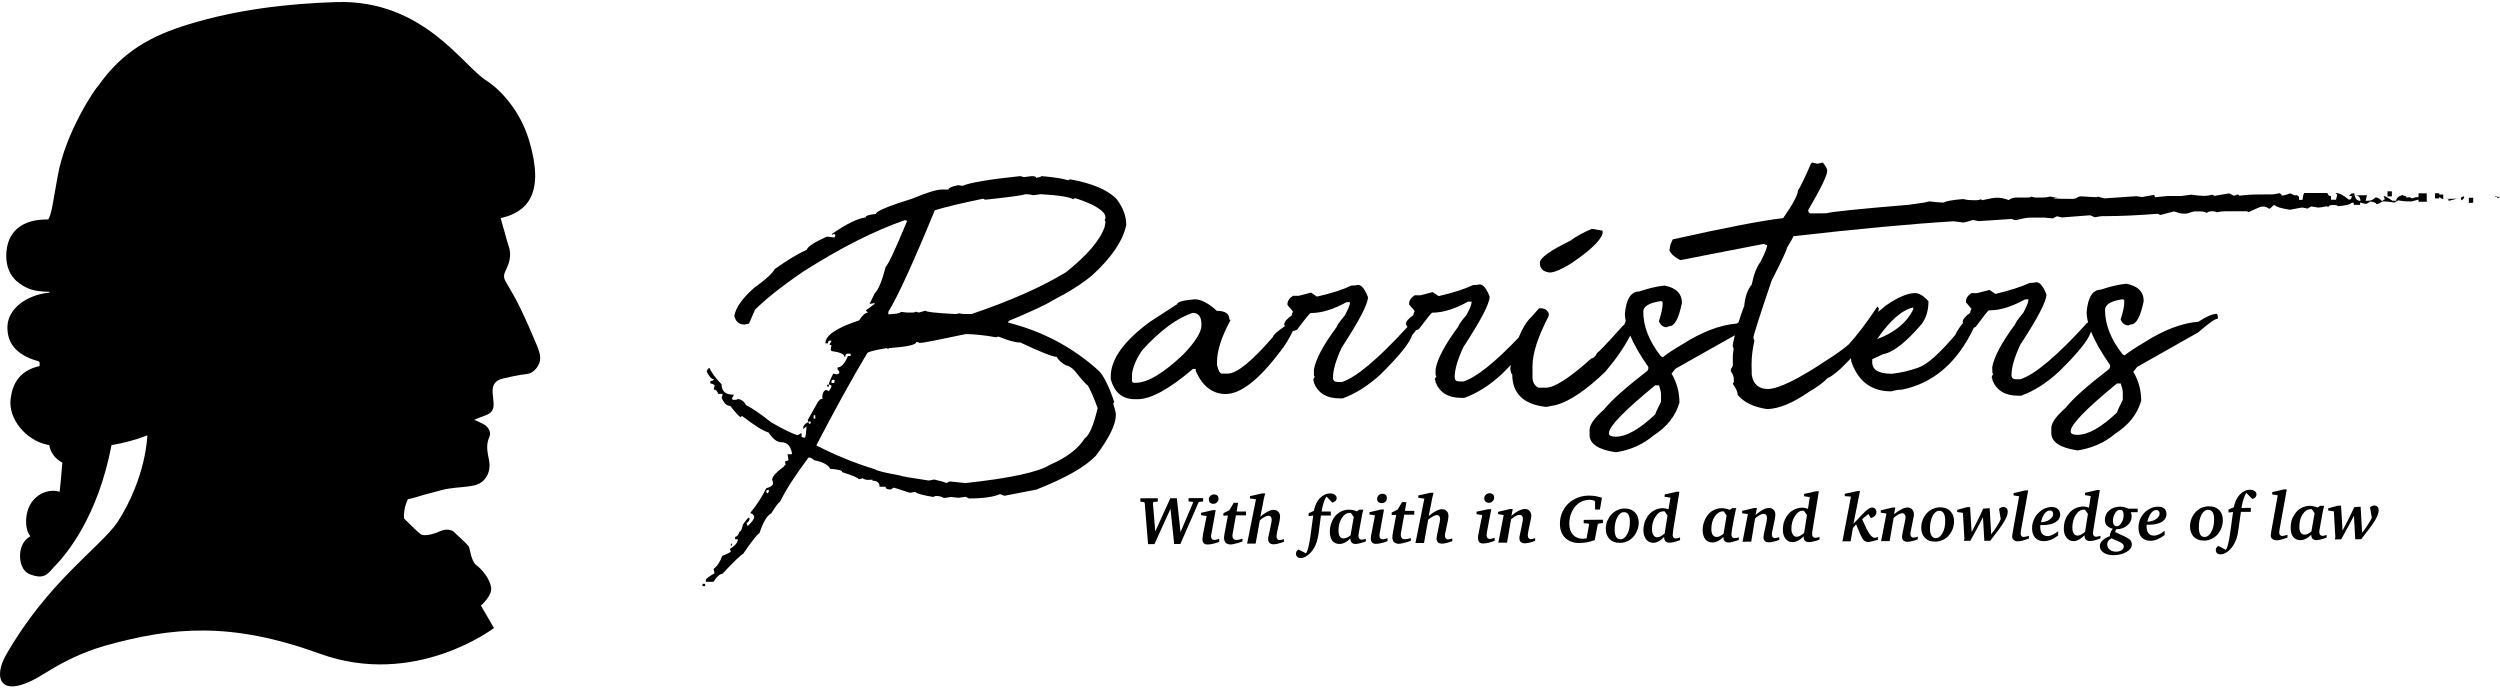 <svg width="320" height="88" viewBox="0 0 320 88" fill="none" xmlns="http://www.w3.org/2000/svg">
<path d="M68.775 44.33C68.09 42.702 67.383 41.052 66.612 39.467C66.055 38.288 65.369 37.153 64.705 35.996C64.427 35.525 64.491 35.097 64.705 34.668C65.198 33.683 65.498 32.697 65.134 31.583C64.941 31.005 64.769 30.405 64.62 29.805C64.427 29.184 64.255 28.541 64.084 27.92C67.533 27.149 69.761 24.75 67.726 17.98C66.376 13.46 63.291 10.954 62.285 10.332C59.307 8.533 54.23 -0.058 43.09 0.264C36.727 0.456 30.258 1.249 24.217 3.091C19.354 4.57 15.691 6.562 12.584 10.975C12.22 11.275 8.343 16.952 7.379 22.586C7.207 23.636 6.993 24.664 6.822 25.714C6.672 26.592 6.543 27.406 6.179 28.091C2.709 28.027 1.209 29.741 0.888 31.733C0.524 33.983 1.359 35.482 2.494 36.275C3.608 37.068 4.422 37.282 6.093 37.346C6.179 37.346 6.265 37.346 6.35 37.346C6.35 37.389 6.329 37.432 6.329 37.453C3.351 37.753 1.038 39.531 0.952 41.759C0.888 43.73 1.873 45.401 4.915 46.236C5.151 46.301 5.065 46.665 5.065 46.858C2.537 47.414 1.595 49.086 1.359 51.056C1.038 53.606 3.308 56.348 6.051 56.926C6.136 56.947 6.222 56.969 6.308 56.99C6.458 57.933 7.079 58.747 7.979 59.218C7.893 60.439 7.764 61.682 7.636 62.946C6.35 62.56 4.851 63.096 3.994 64.381C3.18 65.602 3.094 67.637 3.887 68.644C3.587 68.816 3.33 69.03 3.137 69.287C2.216 70.487 2.387 72.972 3.823 73.507C5.386 74.107 5.965 73.721 6.8 72.693C8.557 70.936 12.52 66.138 14.277 56.969C15.755 56.733 17.319 56.326 18.861 55.726C18.861 55.726 18.754 61.103 15.005 66.888C12.756 70.101 6.093 74.514 0.759 83.854C-0.933 86.832 -0.012 89.81 5.729 86.189C8.021 84.733 10.635 83.447 13.441 82.654C22.16 80.212 29.594 79.57 40.905 83.661C53.116 88.117 63.227 80.384 63.227 80.384L61.556 77.513C61.556 77.513 63.034 76.249 62.863 75.178C62.691 74.085 61.685 72.843 60.978 72.35C60.292 71.836 60.142 70.165 60.014 69.951C59.885 69.737 58.086 68.066 58.086 68.066C58.086 68.066 57.465 67.509 56.372 67.98C55.279 68.473 54.273 68.623 53.908 68.409C53.566 68.194 52.666 67.295 52.666 67.295L51.723 66.373C51.68 66.073 51.702 65.709 51.766 65.302C51.873 64.703 52.045 64.253 52.194 63.91C52.537 63.824 52.88 63.738 53.201 63.653C53.951 63.417 54.722 63.203 55.494 63.01C56.158 62.839 56.8 62.624 57.465 62.539C58.514 62.367 59.585 62.367 60.614 62.153C62.092 61.853 62.884 60.504 62.606 58.961C62.413 57.954 62.156 56.99 62.627 55.962C62.906 55.341 62.563 54.698 61.963 54.334C61.62 54.141 61.235 53.97 60.699 53.734C61.299 53.477 61.77 53.306 62.22 53.134C62.927 52.856 63.206 52.449 63.184 51.656C63.163 51.206 63.099 50.756 63.056 50.307C62.992 49.278 63.356 48.721 64.32 48.464C65.326 48.229 66.355 47.993 67.362 47.886C68.047 47.8 68.476 47.436 68.818 46.9C69.397 46.044 69.097 45.165 68.775 44.33Z" fill="#000000"/>
<path d="M138.848 56.112C137.991 57.462 136.513 58.576 134.435 59.476C132.957 60.418 129.337 61.211 123.574 61.832L121.56 61.618L121.132 61.832C120.896 61.703 120.382 61.553 119.589 61.382C119.525 61.382 119.289 61.425 118.904 61.511C116.547 61.168 115.326 60.954 115.241 60.868C113.334 60.525 112.241 60.268 112.027 60.075C109.456 59.304 106.95 58.276 104.486 57.012C106.929 52.321 109.092 48.4 110.977 45.251C110.977 45.08 111.792 44.844 113.42 44.566H113.505L113.72 44.694V44.566C116.097 44.394 117.297 44.137 117.276 43.773C117.447 43.773 117.597 43.816 117.726 43.901C118.111 43.901 120.061 43.516 123.595 42.766C124.645 42.766 125.952 42.895 127.494 43.173C127.623 43.109 127.73 43.087 127.816 43.087C129.079 43.602 130.001 43.859 130.6 43.837C133.214 45.08 134.778 45.679 135.249 45.679C135.506 46.129 135.913 46.493 136.492 46.794C136.792 46.794 137.134 47.029 137.584 47.479C138.398 48.529 138.955 49.15 139.255 49.364C139.598 49.943 140.005 50.907 140.498 52.235C139.984 54.441 139.427 55.727 138.848 56.112ZM104.144 53.584V53.156H104.358V53.584H104.144ZM106.436 49.021V48.807C106.436 48.679 106.5 48.614 106.65 48.593L106.864 48.7C106.8 48.85 106.779 48.957 106.779 49.021H106.436ZM119.654 26.913C121.153 26.463 123.21 25.971 125.845 25.435L126.102 25.564C129.122 25.242 130.858 25.007 131.307 24.857C131.564 24.857 131.886 24.9 132.293 24.985C132.357 24.985 132.657 24.942 133.193 24.857C135.549 24.985 136.942 25.221 137.391 25.521C137.391 25.435 137.434 25.392 137.499 25.392H137.734C140.241 26.228 141.483 27.042 141.505 27.835C141.505 27.92 141.462 28.027 141.397 28.177L141.505 28.392L141.397 29.034C140.84 30.705 139.191 32.655 136.449 34.84C133.364 36.725 129.337 38.503 124.367 40.195H123.36L122.717 40.11C122.567 40.174 122.417 40.195 122.246 40.195C119.739 40.067 118.475 39.917 118.475 39.767L117.618 40.002C117.533 40.002 117.404 39.96 117.276 39.895C117.147 39.96 116.997 40.002 116.847 40.002H116.055L115.283 39.917C115.283 40.088 114.769 40.174 113.72 40.238L113.698 39.917C114.876 38.032 116.869 33.704 119.654 26.913ZM98.295 63.139C98.167 63.139 98.103 63.075 98.081 62.925C98.081 62.796 98.145 62.732 98.295 62.71H98.403V62.925L98.295 63.139ZM142.618 51.442C141.869 49.236 141.162 47.865 140.498 47.329C137.241 44.416 133.428 42.402 129.037 41.288L129.122 41.074C132.014 39.874 133.942 38.974 134.885 38.374C136.856 37.368 138.484 36.318 139.769 35.268C142.276 32.976 143.732 30.834 144.161 28.799C144.161 27.663 143.754 26.571 142.94 25.5C141.804 24.3 139.812 23.464 136.963 22.95L136.706 23.079C136.085 22.865 134.949 22.672 133.278 22.543C133.278 22.629 133.064 22.693 132.614 22.757C132.614 22.608 132.443 22.543 132.057 22.543L131.072 22.672L130.6 22.543C126.68 22.95 124.217 23.357 123.188 23.786L122.653 23.7C121.839 23.871 121.41 24.043 121.41 24.257H120.639C119.889 24.257 118.625 24.643 116.869 25.392C113.698 26.378 112.113 27.042 112.113 27.385C111.235 27.47 110.785 27.62 110.785 27.835C109.756 27.963 108.321 28.67 106.479 29.955V30.062L106.714 29.955C106.843 29.955 106.929 30.02 106.929 30.191L106.8 30.405L106.029 30.298H105.815C104.229 31.005 103.373 31.562 103.265 31.969C102.194 32.44 100.845 33.255 99.174 34.433C98.852 35.011 97.974 35.825 96.517 36.853C95.039 38.16 94.182 39.36 93.99 40.431C94.161 41.181 94.611 41.545 95.318 41.545L95.875 41.416L96.646 39.638C97.974 38.31 100.031 36.661 102.858 34.733C107.636 31.691 111.984 29.506 115.883 28.156C115.883 28.22 115.969 28.263 116.119 28.263C114.598 31.948 113.677 33.897 113.377 34.133C112.906 35.954 112.434 37.089 111.942 37.582L111.299 38.91L111.856 38.803H111.942V38.91L110.828 39.724L111.085 40.024C110.742 40.024 110.378 40.367 109.971 41.009C107.079 41.952 105.643 42.937 105.643 43.944H105.986C105.986 43.709 106.05 43.602 106.2 43.602H106.415V43.687L106.2 44.03V44.158H106.415V44.244L106.329 44.801C106.393 44.801 106.415 44.844 106.415 44.93C107.528 45.08 108.085 45.337 108.107 45.701H108.193C108.193 45.422 108.278 45.273 108.428 45.273H108.878V45.572H108.535C108.128 46.558 107.678 47.029 107.207 47.029V47.243L107.421 47.586V47.8C107.357 47.8 107.25 47.843 107.121 47.929L106.65 47.822C106.286 48.55 106.093 49 106.093 49.15C106.093 49.214 106.222 49.279 106.436 49.364C106.436 49.535 106.329 49.75 106.093 50.05C106.05 50.05 105.943 50.007 105.793 49.921C105.493 49.921 105.301 50.221 105.236 50.821L105.322 51.035C105.022 51.035 104.765 51.249 104.551 51.699L103.373 53.799C103.415 53.799 103.458 53.863 103.458 54.013C103.544 54.013 103.587 53.991 103.587 53.927L103.801 54.013L103.694 54.27C103.587 54.27 103.501 54.184 103.458 54.013C103.03 54.248 102.816 54.484 102.816 54.698V54.913L103.244 54.57C103.18 55.47 103.115 55.941 103.03 56.026C102.858 56.026 102.73 55.984 102.601 55.919V55.47H102.473C102.28 55.62 102.173 55.684 102.13 55.684L102.044 55.705C101.23 55.427 100.116 54.87 98.681 54.034C97.331 52.963 96.26 52.235 95.489 51.849C95.211 51.335 94.846 51.078 94.375 51.078C94.375 51.142 94.332 51.164 94.246 51.164L93.904 51.185C93.775 51.185 93.711 51.099 93.69 50.949L93.904 50.628V50.521C92.876 50.521 92.361 50.093 92.361 49.193C91.654 48.486 91.14 47.779 90.797 47.093C90.69 47.093 90.583 47.243 90.455 47.543C90.755 48.186 91.055 48.529 91.355 48.529C91.355 48.679 91.226 48.764 90.926 48.764V49.086C91.055 49.086 91.247 49.15 91.483 49.3L91.355 49.857C91.612 49.857 91.804 50.028 91.933 50.414H92.49C92.49 50.564 92.447 50.735 92.361 50.864C92.64 51.592 93.004 51.956 93.475 51.956C94.225 52.92 94.675 53.392 94.825 53.392C94.825 53.327 94.846 53.285 94.932 53.285H95.039C96.582 54.463 97.696 55.17 98.381 55.362C98.917 56.198 99.474 56.605 100.031 56.605C100.716 56.605 101.166 57.033 101.359 57.933V58.147H100.802L100.93 58.919C100.695 59.004 100.545 59.047 100.502 59.047V59.261L100.588 59.476C100.48 59.476 100.395 59.561 100.373 59.69C99.388 60.418 98.874 60.975 98.831 61.382L98.96 61.811C98.96 62.111 98.66 62.346 98.081 62.496C97.503 63.653 96.839 64.681 96.067 65.602V65.71C96.303 65.71 96.453 65.859 96.539 66.159C96.539 66.416 96.282 66.781 95.767 67.273H95.639C95.639 67.188 95.618 67.081 95.553 66.931C95.725 66.909 95.875 66.716 95.982 66.374C95.896 66.374 95.853 66.331 95.853 66.245C95.767 66.245 95.51 66.545 95.082 67.145C94.975 67.745 94.825 68.045 94.654 68.045C94.525 68.473 94.354 68.687 94.097 68.709V69.03H94.439C94.439 69.437 94.118 69.823 93.454 70.251V70.38L93.561 70.594C93.411 70.744 93.047 70.915 92.447 71.151C92.169 71.922 91.804 72.479 91.333 72.822L91.462 73.379C90.712 73.807 90.348 74.086 90.348 74.257V74.471H91.333C91.74 73.807 92.126 73.464 92.447 73.464C94.054 71.772 94.932 70.915 95.103 70.915C96.325 69.137 97.031 68.259 97.203 68.259C97.696 66.802 98.188 65.967 98.724 65.71C99.324 64.746 99.688 64.253 99.838 64.253C100.502 62.839 101.702 60.954 103.48 58.576H103.715C104.015 58.704 104.165 58.833 104.165 58.897C105.343 59.133 106.029 59.497 106.265 60.011C107.293 60.075 107.807 60.204 107.807 60.44C109.114 60.847 109.821 61.147 109.928 61.339C110.099 61.318 110.228 61.297 110.356 61.211C110.613 61.339 110.828 61.425 111.042 61.425L111.684 61.404V61.532C112.284 61.532 112.584 61.789 112.584 62.303H113.355C113.355 62.539 113.548 62.646 113.934 62.646H114.041L114.362 62.432H114.469C114.705 62.518 115.369 62.732 116.462 63.075C116.847 63.01 117.083 62.967 117.147 62.967C117.361 63.182 118.133 63.396 119.461 63.61C119.611 63.524 119.718 63.482 119.804 63.482C120.211 63.482 120.532 63.567 120.81 63.739C120.982 63.739 121.282 63.696 121.689 63.61L122.696 63.717C123.21 63.632 123.51 63.589 123.595 63.589L124.024 63.803C125.845 63.803 127.173 63.61 128.008 63.246L128.565 63.46L132.657 62.667C136.406 61.189 138.955 59.733 140.283 58.319C141.997 56.048 142.833 54.313 142.833 53.092C142.833 52.856 142.726 52.385 142.49 51.656L142.618 51.442Z" fill="#000000"/>
<path d="M93.675 69.587H93.547V69.823H93.675V69.587Z" fill="#000000"/>
<path d="M89.92 74.727V75.027H90.263V74.727H89.92Z" fill="#000000"/>
<path d="M106.097 49.234H105.883V49.491H106.097V49.234Z" fill="#000000"/>
<path d="M198.34 34.882C198.94 34.882 199.84 34.496 201.061 33.747C203.482 32.118 204.853 30.833 205.131 29.891V29.526C205.088 29.526 204.638 29.441 203.76 29.291C202.603 29.784 201.703 30.276 201.039 30.79C198.404 32.076 197.098 33.018 197.098 33.639C197.098 34.368 197.505 34.775 198.34 34.882Z" fill="#000000"/>
<path d="M319.656 25.198V25.262L319.721 25.391C319.913 25.262 319.999 25.198 319.999 25.198C319.999 25.198 319.892 25.198 319.656 25.198Z" fill="#000000"/>
<path d="M306.16 25.134V24.491H305.604V25.134H306.16Z" fill="#000000"/>
<path d="M319.359 25.136V25.2C319.488 25.2 319.574 25.2 319.659 25.2V25.136H319.359Z" fill="#000000"/>
<path d="M301.511 25.007C301.467 24.986 301.424 24.986 301.381 24.986C301.381 24.986 301.381 24.986 301.381 25.007H301.511Z" fill="#000000"/>
<path d="M312.223 24.898V24.727L311.666 24.748L311.687 25.391H312.223V25.155C312.309 25.327 312.48 25.434 312.737 25.477V24.898H312.223Z" fill="#000000"/>
<path d="M244.959 39.338C244.895 39.338 244.873 39.38 244.895 39.466V39.595C244.059 41.308 242.517 42.572 240.268 43.408C241.917 41.008 243.459 39.659 244.959 39.338ZM271.459 49.085C271.63 49.62 271.716 49.984 271.716 50.199V51.184C271.223 52.148 270.987 52.684 270.987 52.791C268.974 54.697 267.281 55.661 265.91 55.661C265.375 55.661 265.096 55.533 265.053 55.297V55.169C265.053 54.355 267.024 52.32 270.966 49.085H271.459ZM211.883 53.026C209.869 54.933 208.177 55.897 206.806 55.897C206.27 55.897 205.992 55.769 205.949 55.533V55.404C205.949 54.59 207.92 52.555 211.861 49.32H212.354C212.525 49.856 212.611 50.22 212.611 50.434V51.42C212.118 52.384 211.883 52.919 211.883 53.026ZM151.45 45.379C148.922 47.778 146.908 48.978 145.387 48.999H145.152C145.002 48.999 144.916 48.913 144.895 48.742V47.885C145.023 46.9 145.473 45.871 146.244 44.779C148.515 42.294 150.657 40.709 152.671 40.044C153.399 40.044 153.785 40.537 153.785 41.523V41.651C153.785 42.508 153.014 43.751 151.45 45.379ZM310.619 25.67V24.749H309.569V25.242H309.226C308.948 25.349 308.777 25.392 308.712 25.392C308.412 25.22 308.284 25.177 308.284 25.284C307.92 25.284 307.834 25.22 308.027 25.092C307.791 25.092 307.62 25.049 307.491 24.963C306.977 25.134 306.72 25.37 306.72 25.692H306.227C305.52 25.22 305.178 25.027 305.178 25.134C305.135 25.134 305.113 25.113 305.113 25.049V25.134L305.263 25.499L304.899 25.734C304.578 25.413 304.299 25.263 304.064 25.263C303.785 25.563 303.485 25.692 303.164 25.692L302.8 25.713L302.971 24.985L301.514 25.006C301.921 25.049 302.136 25.284 302.136 25.713C301.75 25.713 301.493 25.456 301.386 25.006H300.936C301.107 24.985 301.257 24.985 301.386 24.985C301.364 24.899 301.343 24.813 301.343 24.727L300.957 24.792L300.657 25.092H301.022C301.022 25.392 300.915 25.563 300.657 25.563C299.972 24.985 299.415 24.685 298.944 24.706L299.158 24.92C299.136 25.049 299.094 25.263 299.008 25.563H298.408L298.365 25.52V25.07H298.108L297.894 24.706H294.98C294.873 24.706 294.788 25.006 294.723 25.584H294.274V25.177H294.252C294.081 24.985 293.909 24.92 293.759 25.027L293.138 24.749C292.645 24.942 292.281 25.027 292.046 25.027C292.046 24.899 291.96 24.813 291.767 24.727L291.017 24.877L288.554 24.899C288.147 24.899 287.483 24.942 286.604 25.049C286.604 24.942 286.519 24.899 286.347 24.899C286.197 25.006 286.047 25.049 285.919 25.049L285.34 24.749L283.434 25.07L283.198 24.92C282.791 25.027 282.427 25.07 282.127 25.07C281.741 25.07 281.206 25.027 280.499 24.92L279.171 25.092V25.113C279.149 25.092 279.085 25.092 279.021 25.092H277.414L275.85 25.242L275.743 24.942L274.179 25.22L273.451 25.113L269.359 25.392L268.459 25.156V25.242C268.267 25.242 267.581 25.22 266.381 25.134C266.167 25.134 265.932 25.22 265.675 25.413C265.482 25.413 265.396 25.434 265.417 25.456C262.932 25.456 262.247 25.392 263.404 25.263C263.061 25.263 262.74 25.242 262.418 25.156C262.118 25.242 261.776 25.284 261.433 25.284H260.555C260.362 25.284 260.19 25.242 260.062 25.156C259.933 25.242 259.783 25.284 259.569 25.284H258.091C257.748 25.284 257.427 25.392 257.106 25.606C256.549 25.392 256.056 25.306 255.606 25.306C255.285 25.306 254.642 25.413 253.721 25.627L253.507 25.499C253.378 25.584 253.228 25.627 253.014 25.627H252.521C252.114 25.627 251.707 25.584 251.279 25.477C249.822 25.606 248.986 25.756 248.836 25.927C248.301 25.927 247.658 25.863 246.951 25.777L246.33 25.927L244.381 26.206C237.74 26.763 234.205 27.127 233.798 27.298L231.784 27.32C231.591 27.32 231.484 27.191 231.441 26.913C233.07 24.106 233.905 22.414 233.884 21.857C233.884 21.621 233.712 21.278 233.327 20.807L232.62 20.957L231.998 20.807L231.806 20.936C230.992 22.821 230.435 23.956 230.135 24.385C230.135 24.92 229.513 26.099 228.249 27.919C225.615 28.219 220.902 29.119 214.111 30.64L213.811 31.326L213.682 32.054C213.896 32.525 214.368 32.932 215.075 33.296L225.764 31.218C225.914 31.304 226.064 31.368 226.193 31.368C226.193 31.69 225.914 32.418 225.336 33.532C224.843 34.175 224.479 35.139 224.222 36.424C223.687 37.067 223.365 37.988 223.258 39.166C222.958 39.916 222.744 40.602 222.53 41.266C222.444 41.33 222.38 41.351 222.294 41.416C220.152 41.587 217.817 42.487 215.31 44.093C214.111 44.8 213.297 45.336 212.847 45.721L212.59 45.593C211.09 43.686 210.34 41.78 210.34 39.916C210.34 39.209 211.09 38.759 212.568 38.545C212.74 38.545 212.804 38.609 212.825 38.781C212.825 39.359 212.654 40.152 212.333 41.137C212.568 41.63 212.89 41.887 213.318 41.887C213.489 41.801 213.618 41.758 213.682 41.758C214.346 41.758 214.882 40.751 215.289 38.781C215.289 37.581 214.539 36.831 213.061 36.553C212.033 36.66 210.962 36.917 209.826 37.302C208.755 37.324 208.155 38.266 207.984 40.173C207.984 40.452 208.027 40.773 208.091 41.094C207.984 41.458 207.877 41.651 207.77 41.651C205.692 43.965 204.578 45.143 204.449 45.143C204.213 45.636 203.956 45.871 203.699 45.871C200.936 48.356 198.986 49.62 197.894 49.62H196.908C196.416 49.363 196.159 48.892 196.159 48.271V46.9C196.159 45.25 196.844 43.108 198.237 40.452V40.087C198.022 39.659 197.701 39.466 197.251 39.466H196.994L196.009 40.58C195.387 41.158 194.852 42.058 194.381 43.215C191.317 46.428 188.961 48.292 187.333 48.828H186.818C186.411 48.828 186.197 48.656 186.197 48.292C186.197 47.328 186.561 46.021 187.333 44.393C189.561 40.987 190.674 38.845 190.674 37.967C190.267 36.917 189.839 36.403 189.389 36.403C189.132 36.467 188.854 36.488 188.554 36.488C187.461 37.002 186.004 37.474 184.141 37.902L183.391 37.388L181.827 37.795H181.077C180.606 38.117 180.37 38.459 180.37 38.845V38.973L181.077 39.809C180.97 40.044 180.906 40.216 180.906 40.344C180.306 40.73 179.985 41.116 179.942 41.48C180.006 41.63 180.092 41.737 180.156 41.844C176.407 45.936 173.622 48.292 171.78 48.892H171.244C170.837 48.892 170.623 48.721 170.623 48.356C170.623 47.392 170.987 46.086 171.758 44.458C173.986 41.051 175.1 38.909 175.1 38.031C174.693 36.981 174.265 36.467 173.836 36.467C173.558 36.531 173.279 36.553 172.98 36.553C171.908 37.067 170.43 37.538 168.567 37.967L167.817 37.452L166.253 37.859H165.503C165.032 38.159 164.796 38.523 164.796 38.909V39.038L165.503 39.873C165.396 40.087 165.332 40.28 165.332 40.387C164.732 40.794 164.411 41.18 164.368 41.544C164.411 41.63 164.453 41.673 164.475 41.737C163.468 42.422 162.954 42.894 162.954 43.108C160.233 46.257 158.305 47.821 157.148 47.821H156.42C156.163 47.842 155.949 47.457 155.777 46.728V46.343C155.777 44.886 156.356 43.108 157.491 41.008C157.491 40.923 157.448 40.901 157.363 40.901C157.363 40.152 156.827 39.787 155.756 39.787C154.685 38.802 153.721 38.309 152.907 38.309C151.407 38.438 150.679 38.652 150.679 38.931L147.208 41.18C143.845 43.644 142.153 46 142.174 48.249V48.506C142.624 50.242 143.674 51.099 145.28 51.099H145.644C147.337 51.077 149.693 49.792 152.692 47.221H153.057V47.478C153.914 49.449 155.199 50.434 156.913 50.434C158.819 50.413 161.133 48.614 163.854 45.014C164.518 44.179 165.032 43.301 165.482 42.38C165.653 42.358 165.846 42.294 166.039 42.187C167.088 40.773 167.667 40.087 167.731 40.087L167.838 40.066C169.166 40.066 170.687 39.595 172.358 38.673H172.787V38.781C172.787 39.038 172.573 39.552 172.144 40.366C171.459 41.18 171.116 41.673 171.116 41.823C169.381 44.158 168.395 46 168.181 47.328V48.056L168.309 48.271C168.224 48.271 168.138 48.421 168.095 48.678C168.138 48.678 168.181 48.785 168.181 48.999C168.716 50.327 169.809 50.991 171.459 50.991H171.866C173.515 50.392 175.143 49.363 176.728 47.907C179.106 45.55 180.456 43.879 180.756 42.894C180.949 42.679 181.099 42.465 181.249 42.272C181.356 42.251 181.484 42.208 181.613 42.123C182.662 40.73 183.241 40.023 183.305 40.023H183.412C184.74 40.002 186.261 39.53 187.911 38.609H188.361V38.716C188.361 38.973 188.147 39.509 187.718 40.302C187.033 41.116 186.69 41.608 186.69 41.758C184.955 44.115 183.969 45.936 183.755 47.264V47.992L183.862 48.206C183.798 48.228 183.712 48.356 183.648 48.614C183.712 48.614 183.755 48.721 183.755 48.935C184.291 50.263 185.383 50.927 187.033 50.927H187.44C189.089 50.327 190.717 49.299 192.281 47.842C192.688 47.435 193.052 47.071 193.395 46.707C193.374 46.857 193.331 47.007 193.309 47.157C193.374 47.65 193.459 47.907 193.567 47.907C193.567 50.37 195.023 51.784 197.915 52.084L199.158 51.848C200.893 51.377 202.992 49.963 205.456 47.607C206.827 46 207.898 44.458 208.669 42.958C209.162 44.136 209.933 45.464 210.983 46.964V47.221L210.876 47.457C208.07 49.62 206.227 51.27 205.306 52.427C204.085 53.498 203.464 54.355 203.464 55.04V55.661C203.464 56.818 204.599 57.568 206.827 57.889C208.669 57.611 210.276 56.904 211.647 55.747C213.382 54.633 214.496 53.219 214.968 51.527C214.968 50.177 214.625 48.935 213.961 47.821L214.453 47.2C217.86 45.272 220.387 43.858 222.058 42.915C221.951 43.365 221.844 43.815 221.78 44.222C221.78 44.308 221.823 44.436 221.908 44.629C221.823 45.164 221.78 45.614 221.801 45.957V46.835L221.544 47.264V47.521C221.801 47.864 221.93 48.206 221.93 48.571V48.871L221.801 49.128C222.208 49.706 222.423 50.177 222.423 50.541C223.215 51.505 224.458 52.105 226.172 52.362C227.671 52.341 229.449 51.613 231.549 50.156C232.62 49.535 233.391 48.956 233.905 48.421C234.591 48.121 235.619 47.264 236.926 45.85L236.968 46.278C237.847 48.828 239.561 50.113 242.11 50.092C242.581 49.942 243.031 49.877 243.438 49.877C247.465 49.063 250.529 46.428 252.65 41.951C252.714 41.93 252.8 41.887 252.885 41.844C253.935 40.43 254.492 39.723 254.578 39.723H254.685C256.013 39.723 257.513 39.252 259.184 38.331L259.633 38.309V38.438C259.633 38.695 259.419 39.209 258.991 40.023C258.305 40.837 257.962 41.33 257.962 41.48C256.227 43.815 255.242 45.657 255.006 46.985L255.028 47.714L255.135 47.928C255.049 47.928 254.985 48.078 254.92 48.335C254.985 48.335 255.028 48.442 255.028 48.656C255.563 49.984 256.656 50.649 258.305 50.649H258.712C260.362 50.049 261.968 49.02 263.554 47.564C265.953 45.207 267.303 43.536 267.603 42.551C267.624 42.529 267.645 42.508 267.667 42.465C268.16 43.708 268.974 45.122 270.088 46.728V46.985L269.98 47.221C267.174 49.385 265.31 51.034 264.411 52.191C263.19 53.262 262.568 54.119 262.568 54.805V55.426C262.568 56.583 263.704 57.332 265.932 57.654C267.774 57.375 269.381 56.668 270.752 55.511C272.487 54.398 273.601 52.984 274.072 51.291C274.072 49.942 273.729 48.699 273.065 47.585L273.558 46.964C277.114 44.95 279.728 43.472 281.399 42.529C282.705 41.373 283.519 40.794 283.884 40.794V40.43L283.755 40.173C283.198 40.173 282.405 40.516 281.399 41.18C279.256 41.351 276.921 42.251 274.415 43.858C273.215 44.565 272.401 45.122 271.951 45.486L271.694 45.357C270.195 43.451 269.445 41.544 269.445 39.68C269.445 38.973 270.195 38.523 271.673 38.309C271.823 38.309 271.908 38.374 271.908 38.545C271.93 39.123 271.759 39.916 271.437 40.901C271.651 41.394 271.994 41.651 272.423 41.651C272.594 41.566 272.723 41.523 272.787 41.523C273.451 41.523 273.986 40.516 274.393 38.545C274.393 37.345 273.644 36.596 272.166 36.317C271.137 36.424 270.066 36.681 268.931 37.067C267.86 37.088 267.26 38.031 267.088 39.937C267.088 40.344 267.153 40.794 267.281 41.287C267.238 41.287 267.196 41.308 267.153 41.33C263.339 45.529 260.49 47.928 258.605 48.549H258.091C257.663 48.549 257.47 48.378 257.47 48.014C257.47 47.05 257.834 45.743 258.605 44.115C260.833 40.709 261.947 38.566 261.947 37.688C261.519 36.638 261.112 36.124 260.662 36.124C260.405 36.188 260.126 36.21 259.826 36.21C258.734 36.703 257.277 37.174 255.413 37.624L254.663 37.11L253.078 37.517H252.35C251.878 37.817 251.643 38.181 251.643 38.566V38.695L252.35 39.53C252.221 39.745 252.178 39.937 252.178 40.044C251.579 40.452 251.257 40.837 251.214 41.201C251.236 41.244 251.257 41.287 251.279 41.33C250.85 41.823 250.507 42.358 250.272 42.872C248.258 45.25 246.673 46.664 245.559 47.05C244.423 47.457 243.309 47.714 242.174 47.842C240.503 47.842 239.668 47.371 239.646 46.407V45.978L241.039 45.336C242.345 45.1 243.995 43.793 246.009 41.437C246.566 40.644 246.844 39.702 246.844 38.566C246.223 37.859 245.645 37.517 245.13 37.517C244.166 37.517 242.902 38.052 241.339 39.145C241.017 39.402 240.717 39.659 240.417 39.916C240.439 39.766 240.482 39.638 240.503 39.509L240.31 39.23C238.918 41.33 237.675 42.958 236.604 44.115C235.79 44.8 234.848 45.464 233.776 46.129C230.135 48.571 227.628 49.77 226.3 49.792C225.122 49.792 224.415 49.192 224.222 47.971L224.201 46.664C224.201 45.636 224.329 44.629 224.565 43.622C224.479 43.451 224.436 43.301 224.436 43.194C224.436 42.958 225.208 40.516 226.771 35.91C228.078 33.339 228.742 31.947 228.721 31.733C229.321 30.747 229.599 30.254 229.535 30.233C237.868 29.29 244.702 28.648 250.058 28.326L251.279 28.476C251.493 28.476 251.9 28.369 252.521 28.155L253.271 28.305L257.513 28.026C257.663 28.112 257.855 28.177 258.091 28.177C258.862 27.962 259.483 27.855 259.955 27.855H261.69L262.825 27.962C262.825 27.898 262.997 27.812 263.297 27.684L263.918 27.834L267.538 27.555L268.138 27.812C268.567 27.727 268.931 27.662 269.252 27.662H269.745C271.523 27.662 273.665 27.555 276.214 27.362C276.364 27.47 276.493 27.512 276.557 27.512L278.271 27.062C278.828 27.255 279.214 27.341 279.385 27.341H279.899C280.477 27.148 280.799 27.062 280.884 27.062H281.613C281.998 27.062 282.298 27.127 282.513 27.277C282.513 27.127 282.748 27.041 283.241 27.041C283.434 27.041 283.605 27.084 283.755 27.17C284.162 27.084 284.526 27.041 284.848 27.041H287.59L287.825 27.148C288.811 26.677 289.389 26.441 289.539 26.441H289.668C289.925 26.441 290.182 26.527 290.439 26.72C290.546 26.72 290.739 26.57 290.996 26.27H291.21C291.339 26.484 291.981 26.677 293.138 26.848C293.995 26.677 294.531 26.57 294.745 26.57L295.366 26.698L295.837 26.42L296.737 26.57C296.973 26.57 297.337 26.506 297.83 26.398C297.894 26.441 297.958 26.463 298.022 26.506L298.108 26.334C298.215 26.313 298.322 26.291 298.472 26.248C298.622 26.248 298.708 26.248 298.687 26.248C299.051 26.248 299.244 26.291 299.244 26.398C300.272 26.313 300.872 26.163 301.022 25.948H301.279V26.227H302.093C302.093 26.12 302.093 26.034 302.093 25.927L302.8 26.099C302.928 26.099 303.121 25.991 303.378 25.799C303.614 25.799 303.849 25.863 304.128 26.013C304.128 26.206 304.428 26.141 304.985 25.777H305.156C305.499 25.777 305.949 25.841 306.484 25.927L306.977 25.649C307.448 25.734 307.834 25.777 308.112 25.777H308.734C308.777 25.777 309.076 25.692 309.569 25.541V25.82H310.619V25.756C310.662 25.756 310.683 25.756 310.726 25.756L310.619 25.67Z" fill="#000000"/>
<path d="M313.36 25.477C313.403 25.477 313.403 25.563 313.425 25.713L314.496 25.434L313.039 25.456L313.36 25.477Z" fill="#000000"/>
<path d="M315.398 25.136C314.991 25.2 314.884 25.35 315.098 25.628H315.141C315.355 25.414 315.441 25.307 315.398 25.307V25.136Z" fill="#000000"/>
<path d="M316.012 25.306V25.971L316.569 25.949V25.306H316.012Z" fill="#000000"/>
<path d="M145.967 63.781H148.195V64.209L147.659 64.252L147.573 64.402L147.873 68.022L149.801 63.781H150.637L151.108 68.108L152.715 64.338L152.651 64.231L152.136 64.188V63.759H154V64.188L153.443 64.252L151.087 69.629H150.294L149.823 65.13L147.766 69.65H146.952L146.524 64.38L146.438 64.273L145.967 64.209V63.781Z" fill="#000000"/>
<path d="M155.394 63.287C155.565 63.287 155.715 63.33 155.822 63.437C155.929 63.523 155.972 63.673 155.972 63.844C155.972 64.016 155.908 64.187 155.779 64.294C155.651 64.423 155.501 64.487 155.308 64.487C155.137 64.487 155.008 64.444 154.879 64.337C154.772 64.251 154.73 64.101 154.73 63.952C154.73 63.759 154.794 63.609 154.922 63.48C155.029 63.352 155.201 63.287 155.394 63.287ZM155.222 65.301H155.608L155.072 68.257C155.051 68.343 155.029 68.429 155.029 68.493C155.029 68.536 155.008 68.6 155.008 68.621C155.029 68.793 155.051 68.921 155.137 68.986C155.201 69.071 155.308 69.114 155.458 69.114C155.522 69.114 155.586 69.114 155.694 69.071C155.801 69.05 155.908 69.029 156.058 68.964V69.35C155.758 69.478 155.479 69.564 155.244 69.607C155.008 69.671 154.772 69.693 154.558 69.693C154.344 69.693 154.194 69.65 154.087 69.521C153.958 69.414 153.915 69.243 153.915 69.007C153.915 68.943 153.915 68.879 153.937 68.793C153.937 68.707 153.958 68.579 153.98 68.407L154.451 66.051L153.744 65.944L153.723 65.644L155.222 65.301Z" fill="#000000"/>
<path d="M157.922 64.359H158.479L158.286 65.473H159.486V65.966H158.2L157.815 68.108C157.793 68.215 157.772 68.279 157.772 68.365C157.772 68.429 157.751 68.494 157.751 68.558C157.751 68.751 157.793 68.879 157.901 68.986C157.986 69.072 158.115 69.115 158.286 69.115C158.372 69.115 158.479 69.094 158.607 69.072C158.736 69.051 158.886 69.008 159.036 68.944V69.308C158.672 69.436 158.372 69.543 158.115 69.586C157.879 69.65 157.686 69.693 157.536 69.693C157.258 69.693 157.044 69.608 156.894 69.479C156.765 69.329 156.679 69.136 156.679 68.858C156.679 68.772 156.679 68.665 156.701 68.579C156.701 68.494 156.722 68.387 156.744 68.279L157.172 65.987L156.594 66.009V65.687L157.344 65.323L157.922 64.359Z" fill="#000000"/>
<path d="M161.536 63.158H161.943C161.878 63.373 161.835 63.608 161.771 63.844C161.728 64.101 161.664 64.358 161.621 64.658L161.321 66.136C161.664 65.836 161.985 65.622 162.264 65.493C162.542 65.344 162.799 65.258 163.014 65.258C163.249 65.258 163.464 65.344 163.613 65.493C163.763 65.644 163.849 65.836 163.849 66.093C163.849 66.179 163.828 66.286 163.828 66.393C163.806 66.522 163.785 66.65 163.763 66.8L163.485 68.021C163.464 68.171 163.442 68.321 163.421 68.407C163.421 68.514 163.399 68.6 163.399 68.664C163.399 68.814 163.442 68.921 163.506 69.007C163.571 69.093 163.656 69.135 163.763 69.135C163.849 69.135 163.935 69.114 164.042 69.093C164.128 69.071 164.235 69.05 164.342 69.007V69.35C164.063 69.457 163.828 69.521 163.592 69.585C163.378 69.628 163.185 69.671 163.035 69.671C162.799 69.671 162.628 69.607 162.5 69.499C162.392 69.392 162.328 69.242 162.328 69.028C162.328 68.964 162.328 68.9 162.328 68.814C162.35 68.75 162.371 68.643 162.392 68.557L162.692 67.1C162.714 66.972 162.735 66.865 162.757 66.757C162.757 66.672 162.778 66.586 162.778 66.522C162.778 66.35 162.735 66.243 162.671 66.136C162.585 66.05 162.478 66.008 162.35 66.008C162.221 66.008 162.05 66.072 161.857 66.179C161.664 66.265 161.471 66.415 161.257 66.608L160.721 69.585H159.629L160.764 63.908L159.993 63.801V63.501L161.536 63.158Z" fill="#000000"/>
<path d="M170.535 64.337L169.807 63.566C169.678 63.715 169.55 63.951 169.443 64.272C169.336 64.594 169.25 65.001 169.164 65.472H170.343V65.986H169.079L168.779 68.278C168.714 68.707 168.629 69.071 168.543 69.371C168.436 69.692 168.307 69.971 168.158 70.206C167.922 70.592 167.643 70.892 167.343 71.106C167.044 71.32 166.765 71.427 166.487 71.427C166.315 71.427 166.165 71.385 166.058 71.278C165.93 71.171 165.887 71.042 165.887 70.892C165.887 70.763 165.908 70.656 165.972 70.549C166.015 70.463 166.122 70.399 166.229 70.335L167.151 70.828C167.279 70.678 167.365 70.463 167.451 70.142C167.536 69.842 167.622 69.35 167.729 68.664L168.093 65.986L167.493 66.072L167.515 65.686L168.179 65.386C168.307 64.722 168.543 64.187 168.929 63.78C169.336 63.373 169.764 63.158 170.235 63.158C170.493 63.158 170.685 63.201 170.857 63.33C171.007 63.437 171.092 63.587 171.092 63.758C171.092 63.887 171.05 64.015 170.942 64.123C170.835 64.208 170.707 64.294 170.535 64.337Z" fill="#000000"/>
<path d="M172.916 65.665C172.916 65.665 172.895 65.665 172.873 65.644C172.852 65.644 172.83 65.644 172.809 65.644C172.38 65.644 172.038 65.858 171.759 66.308C171.459 66.737 171.331 67.272 171.331 67.915C171.331 68.236 171.374 68.493 171.502 68.665C171.609 68.836 171.781 68.922 171.995 68.922C172.123 68.922 172.252 68.879 172.402 68.815C172.552 68.75 172.702 68.643 172.873 68.515L173.28 66.18L172.916 65.665ZM173.987 65.237H174.501C174.48 65.344 174.437 65.516 174.373 65.751C174.33 65.987 174.266 66.265 174.223 66.565L173.966 67.979C173.944 68.129 173.923 68.258 173.901 68.365C173.88 68.45 173.88 68.536 173.88 68.6C173.88 68.75 173.923 68.858 173.987 68.943C174.051 69.029 174.159 69.072 174.244 69.072C174.33 69.072 174.437 69.05 174.523 69.05C174.63 69.029 174.716 68.986 174.823 68.965V69.307C174.523 69.414 174.266 69.5 174.051 69.543C173.837 69.586 173.666 69.629 173.516 69.629C173.302 69.629 173.13 69.564 173.023 69.457C172.916 69.329 172.852 69.179 172.852 68.965V68.922C172.616 69.157 172.38 69.329 172.145 69.457C171.909 69.564 171.695 69.629 171.481 69.629C171.074 69.629 170.774 69.5 170.538 69.222C170.324 68.922 170.217 68.536 170.217 68.043C170.217 67.722 170.26 67.422 170.345 67.144C170.431 66.844 170.56 66.565 170.731 66.287C170.945 65.965 171.224 65.708 171.566 65.516C171.909 65.323 172.273 65.237 172.659 65.237C172.809 65.237 172.98 65.258 173.152 65.28C173.323 65.323 173.494 65.366 173.666 65.451L173.987 65.237Z" fill="#000000"/>
<path d="M176.939 63.202C177.11 63.202 177.26 63.245 177.367 63.352C177.474 63.438 177.517 63.588 177.517 63.759C177.517 63.931 177.474 64.102 177.346 64.209C177.217 64.338 177.046 64.402 176.874 64.402C176.682 64.402 176.553 64.359 176.424 64.252C176.317 64.166 176.274 64.016 176.274 63.867C176.274 63.674 176.339 63.524 176.467 63.395C176.596 63.267 176.746 63.202 176.939 63.202ZM176.767 65.216H177.153L176.617 68.172C176.596 68.258 176.574 68.344 176.574 68.408C176.574 68.451 176.574 68.515 176.574 68.537C176.574 68.708 176.596 68.837 176.682 68.901C176.746 68.987 176.853 69.029 177.003 69.029C177.067 69.029 177.153 69.029 177.239 68.987C177.346 68.965 177.474 68.944 177.603 68.879V69.265C177.303 69.394 177.046 69.479 176.789 69.522C176.553 69.586 176.317 69.608 176.103 69.608C175.889 69.608 175.739 69.565 175.632 69.436C175.525 69.329 175.46 69.158 175.46 68.922C175.46 68.858 175.46 68.794 175.482 68.708C175.482 68.622 175.503 68.494 175.546 68.322L175.996 65.966L175.289 65.859V65.559L176.767 65.216Z" fill="#000000"/>
<path d="M179.465 64.273H180.022L179.829 65.387H181.029V65.88H179.743L179.358 68.022C179.336 68.129 179.315 68.194 179.315 68.279C179.315 68.344 179.294 68.408 179.294 68.472C179.315 68.665 179.358 68.794 179.443 68.901C179.529 68.986 179.658 69.029 179.829 69.029C179.915 69.029 180.022 69.008 180.15 68.986C180.279 68.965 180.429 68.922 180.579 68.858V69.222C180.215 69.351 179.915 69.458 179.658 69.501C179.422 69.565 179.229 69.608 179.079 69.608C178.801 69.608 178.587 69.522 178.437 69.393C178.308 69.243 178.222 69.051 178.222 68.772C178.222 68.686 178.244 68.579 178.244 68.494C178.244 68.408 178.265 68.301 178.287 68.194L178.715 65.901L178.137 65.923V65.602L178.887 65.237L179.465 64.273Z" fill="#000000"/>
<path d="M183.086 63.075H183.493C183.429 63.289 183.386 63.525 183.322 63.76C183.279 64.017 183.236 64.274 183.172 64.574L182.872 66.052C183.236 65.752 183.536 65.538 183.815 65.41C184.093 65.26 184.35 65.174 184.564 65.174C184.822 65.174 185.014 65.26 185.164 65.41C185.314 65.56 185.4 65.752 185.4 66.01C185.4 66.095 185.4 66.202 185.378 66.309C185.357 66.438 185.336 66.567 185.314 66.716L185.057 67.938C185.014 68.088 184.993 68.237 184.971 68.323C184.971 68.43 184.95 68.516 184.95 68.58C184.95 68.73 184.993 68.837 185.057 68.923C185.143 69.009 185.229 69.052 185.336 69.052C185.4 69.052 185.507 69.03 185.593 69.009C185.678 68.987 185.786 68.966 185.893 68.923V69.266C185.614 69.373 185.378 69.437 185.164 69.501C184.929 69.544 184.757 69.587 184.586 69.587C184.35 69.587 184.179 69.523 184.05 69.416C183.943 69.309 183.879 69.159 183.879 68.945C183.879 68.88 183.879 68.816 183.9 68.73C183.9 68.666 183.922 68.559 183.943 68.473L184.243 67.016C184.286 66.888 184.286 66.781 184.307 66.674C184.329 66.588 184.329 66.502 184.329 66.438C184.329 66.267 184.286 66.159 184.222 66.052C184.136 65.967 184.05 65.924 183.9 65.924C183.772 65.945 183.6 65.988 183.429 66.095C183.236 66.181 183.022 66.331 182.808 66.524L182.272 69.501H181.18L182.315 63.825L181.544 63.717V63.417L183.086 63.075Z" fill="#000000"/>
<path d="M190.669 63.139C190.84 63.139 190.99 63.182 191.097 63.289C191.205 63.396 191.247 63.525 191.247 63.696C191.247 63.889 191.183 64.039 191.055 64.167C190.926 64.296 190.776 64.36 190.583 64.36C190.412 64.36 190.262 64.296 190.155 64.21C190.048 64.103 189.983 63.975 189.983 63.803C189.983 63.611 190.048 63.461 190.176 63.332C190.305 63.203 190.476 63.139 190.669 63.139ZM190.498 65.174H190.883L190.326 68.109C190.326 68.216 190.305 68.281 190.305 68.345C190.283 68.409 190.283 68.452 190.283 68.495C190.283 68.645 190.326 68.773 190.391 68.859C190.476 68.945 190.583 68.987 190.712 68.987C190.776 68.987 190.862 68.966 190.969 68.945C191.076 68.923 191.183 68.88 191.312 68.838V69.223C191.033 69.33 190.755 69.416 190.519 69.48C190.283 69.523 190.048 69.566 189.834 69.566C189.619 69.566 189.448 69.502 189.341 69.394C189.234 69.266 189.191 69.095 189.191 68.88C189.191 68.816 189.191 68.73 189.191 68.666C189.212 68.559 189.234 68.452 189.255 68.281L189.726 65.924L188.998 65.817V65.496L190.498 65.174Z" fill="#000000"/>
<path d="M193.287 65.152H193.629L193.458 66.03C193.822 65.709 194.143 65.495 194.422 65.366C194.7 65.216 194.958 65.152 195.193 65.152C195.429 65.152 195.622 65.216 195.772 65.388C195.922 65.538 196.007 65.752 196.007 66.009C196.007 66.073 195.986 66.18 195.986 66.287C195.964 66.416 195.943 66.545 195.9 66.695L195.643 67.894C195.622 68.066 195.6 68.194 195.579 68.301C195.557 68.408 195.557 68.494 195.557 68.558C195.557 68.687 195.6 68.794 195.664 68.88C195.729 68.965 195.814 69.008 195.922 69.008C196.007 69.008 196.093 68.987 196.2 68.965C196.286 68.944 196.393 68.922 196.5 68.88V69.222C196.243 69.329 196.007 69.394 195.772 69.458C195.557 69.501 195.343 69.544 195.193 69.544C194.958 69.544 194.786 69.479 194.658 69.372C194.55 69.265 194.486 69.115 194.486 68.901C194.486 68.858 194.486 68.794 194.486 68.73C194.508 68.665 194.529 68.558 194.55 68.43L194.85 66.973C194.872 66.844 194.893 66.737 194.915 66.63C194.915 66.545 194.936 66.459 194.936 66.395C194.936 66.245 194.893 66.116 194.808 66.03C194.743 65.945 194.636 65.902 194.486 65.902C194.358 65.902 194.208 65.945 194.015 66.052C193.822 66.138 193.629 66.287 193.415 66.48L192.901 69.458H191.787L192.473 65.923L191.766 65.816L191.744 65.516L193.287 65.152Z" fill="#000000"/>
<path d="M205.049 63.716L204.792 65.216H204.171V64.252L204.063 64.08C203.956 64.037 203.849 64.016 203.764 64.016C203.656 63.995 203.571 63.973 203.485 63.973C203.164 63.973 202.864 64.037 202.607 64.123C202.328 64.23 202.093 64.38 201.878 64.573C201.557 64.851 201.321 65.216 201.129 65.665C200.957 66.094 200.872 66.565 200.872 67.079C200.872 67.658 201.043 68.129 201.343 68.45C201.664 68.793 202.093 68.965 202.628 68.965C202.671 68.965 202.735 68.965 202.821 68.943C202.885 68.943 202.971 68.943 203.078 68.922L203.399 67.144L203.314 67.015L202.714 66.972V66.544L205.177 66.522V66.951L204.642 67.015L204.513 67.122L204.128 69.136C203.785 69.264 203.442 69.35 203.121 69.414C202.8 69.479 202.478 69.5 202.178 69.5C201.429 69.522 200.807 69.286 200.357 68.857C199.886 68.407 199.672 67.808 199.672 67.058C199.672 66.48 199.779 65.922 200.036 65.43C200.272 64.916 200.636 64.509 201.086 64.166C201.407 63.93 201.771 63.759 202.157 63.63C202.542 63.502 202.928 63.438 203.357 63.438C203.656 63.438 203.956 63.459 204.235 63.502C204.535 63.566 204.792 63.63 205.049 63.716Z" fill="#000000"/>
<path d="M207.855 65.558C207.533 65.558 207.255 65.772 207.019 66.201C206.784 66.629 206.676 67.165 206.676 67.808C206.676 68.215 206.741 68.514 206.869 68.729C206.998 68.921 207.169 69.029 207.426 69.029C207.748 69.029 208.047 68.814 208.283 68.386C208.519 67.957 208.626 67.422 208.626 66.801C208.626 66.372 208.562 66.072 208.433 65.858C208.305 65.644 208.112 65.558 207.855 65.558ZM207.962 65.087C208.519 65.087 208.947 65.258 209.269 65.58C209.59 65.901 209.74 66.329 209.761 66.886C209.761 67.229 209.697 67.593 209.547 67.915C209.418 68.236 209.247 68.536 208.99 68.793C208.776 69.007 208.54 69.179 208.24 69.307C207.962 69.436 207.662 69.478 207.319 69.478C206.784 69.5 206.355 69.329 206.034 69.007C205.712 68.686 205.541 68.236 205.541 67.679C205.541 67.336 205.605 67.015 205.734 66.672C205.884 66.351 206.055 66.051 206.291 65.815C206.526 65.58 206.762 65.408 207.062 65.28C207.341 65.151 207.662 65.087 207.962 65.087Z" fill="#000000"/>
<path d="M213.076 65.453C213.012 65.453 212.99 65.453 212.969 65.453C212.926 65.453 212.905 65.453 212.905 65.453C212.519 65.453 212.198 65.667 211.898 66.138C211.598 66.588 211.448 67.123 211.448 67.745C211.469 68.066 211.512 68.323 211.641 68.495C211.748 68.687 211.919 68.773 212.134 68.773C212.262 68.773 212.412 68.73 212.583 68.644C212.733 68.559 212.905 68.43 213.076 68.28L213.44 65.988L213.076 65.453ZM214.597 62.946H214.961L214.169 67.83C214.147 68.002 214.126 68.13 214.126 68.237C214.104 68.344 214.104 68.409 214.104 68.473C214.104 68.602 214.126 68.709 214.212 68.794C214.276 68.88 214.361 68.923 214.469 68.923C214.554 68.901 214.64 68.901 214.747 68.88C214.833 68.859 214.94 68.837 215.047 68.794V69.137C214.747 69.244 214.49 69.33 214.276 69.394C214.062 69.437 213.869 69.459 213.719 69.459C213.483 69.459 213.312 69.416 213.183 69.287C213.076 69.18 213.012 68.987 213.012 68.751V68.73C212.776 68.966 212.541 69.159 212.305 69.287C212.069 69.416 211.834 69.48 211.598 69.48C211.234 69.48 210.934 69.33 210.698 69.03C210.484 68.73 210.355 68.344 210.355 67.852C210.355 67.552 210.398 67.273 210.484 66.974C210.548 66.695 210.677 66.438 210.827 66.181C211.062 65.817 211.362 65.538 211.705 65.345C212.048 65.153 212.433 65.045 212.862 65.045C212.969 65.045 213.076 65.067 213.205 65.088C213.312 65.11 213.44 65.153 213.569 65.195L213.826 63.696L213.076 63.589V63.289L214.597 62.946Z" fill="#000000"/>
<path d="M220.66 65.473C220.639 65.473 220.639 65.473 220.617 65.473C220.574 65.452 220.553 65.452 220.553 65.452C220.125 65.452 219.782 65.688 219.482 66.116C219.203 66.544 219.053 67.08 219.053 67.723C219.053 68.066 219.118 68.301 219.225 68.472C219.353 68.644 219.503 68.73 219.739 68.73C219.867 68.73 219.996 68.708 220.146 68.623C220.275 68.558 220.446 68.451 220.617 68.323L221.003 65.987L220.66 65.473ZM221.731 65.045H222.245C222.203 65.152 222.16 65.323 222.117 65.559C222.053 65.816 222.01 66.073 221.945 66.373L221.688 67.808C221.667 67.937 221.667 68.066 221.646 68.173C221.624 68.28 221.624 68.365 221.624 68.408C221.624 68.558 221.667 68.665 221.731 68.751C221.795 68.837 221.881 68.879 221.988 68.879C222.074 68.879 222.16 68.879 222.267 68.858C222.352 68.837 222.46 68.815 222.567 68.772V69.115C222.267 69.222 221.988 69.308 221.795 69.351C221.581 69.415 221.41 69.436 221.26 69.436C221.046 69.436 220.874 69.372 220.767 69.265C220.66 69.158 220.596 68.987 220.596 68.772V68.73C220.36 68.965 220.125 69.137 219.889 69.265C219.653 69.372 219.418 69.436 219.203 69.436C218.818 69.436 218.496 69.308 218.282 69.029C218.068 68.751 217.939 68.365 217.939 67.851C217.939 67.53 217.982 67.23 218.068 66.951C218.154 66.652 218.282 66.373 218.454 66.116C218.668 65.773 218.946 65.516 219.289 65.323C219.632 65.152 219.996 65.045 220.403 65.045C220.553 65.045 220.724 65.066 220.896 65.109C221.046 65.131 221.217 65.195 221.41 65.259L221.731 65.045Z" fill="#000000"/>
<path d="M224.544 65.022H224.887L224.716 65.901C225.08 65.601 225.401 65.365 225.68 65.237C225.958 65.087 226.215 65.022 226.451 65.022C226.687 65.022 226.879 65.108 227.029 65.258C227.179 65.408 227.244 65.622 227.244 65.879C227.244 65.965 227.244 66.051 227.222 66.179C227.201 66.286 227.179 66.415 227.158 66.565L226.901 67.764C226.858 67.936 226.837 68.064 226.815 68.172C226.815 68.279 226.794 68.364 226.794 68.429C226.794 68.557 226.837 68.664 226.901 68.75C226.987 68.836 227.072 68.879 227.179 68.879C227.265 68.879 227.351 68.857 227.436 68.836C227.544 68.814 227.629 68.793 227.736 68.75L227.758 69.093C227.479 69.2 227.244 69.285 227.029 69.328C226.794 69.393 226.601 69.414 226.43 69.414C226.194 69.414 226.023 69.371 225.915 69.264C225.787 69.157 225.723 68.986 225.723 68.793C225.723 68.728 225.744 68.664 225.744 68.6C225.744 68.536 225.765 68.429 225.787 68.3L226.108 66.843C226.13 66.715 226.151 66.608 226.151 66.522C226.172 66.415 226.172 66.329 226.172 66.265C226.172 66.115 226.13 65.987 226.065 65.901C225.98 65.815 225.873 65.772 225.744 65.772C225.615 65.772 225.444 65.815 225.273 65.922C225.08 66.029 224.866 66.158 224.651 66.351L224.159 69.328L223.045 69.35L223.73 65.794L223.002 65.708V65.387L224.544 65.022Z" fill="#000000"/>
<path d="M230.906 65.387C230.863 65.387 230.842 65.387 230.799 65.366C230.778 65.366 230.756 65.366 230.735 65.366C230.371 65.366 230.028 65.601 229.749 66.051C229.45 66.522 229.3 67.058 229.3 67.679C229.3 68.001 229.364 68.258 229.492 68.429C229.599 68.622 229.771 68.707 229.985 68.707C230.114 68.707 230.264 68.665 230.414 68.579C230.585 68.493 230.756 68.365 230.928 68.215L231.292 65.923L230.906 65.387ZM232.449 62.881H232.813L232.02 67.765C231.999 67.915 231.977 68.065 231.956 68.15C231.956 68.258 231.956 68.343 231.956 68.386C231.956 68.536 231.977 68.643 232.063 68.707C232.127 68.793 232.213 68.836 232.32 68.836C232.406 68.836 232.492 68.836 232.577 68.815C232.684 68.793 232.791 68.772 232.899 68.729V69.072C232.599 69.179 232.342 69.264 232.127 69.307C231.913 69.372 231.72 69.393 231.57 69.393C231.335 69.393 231.163 69.329 231.035 69.222C230.928 69.115 230.863 68.922 230.863 68.686V68.643C230.628 68.9 230.371 69.093 230.135 69.222C229.899 69.329 229.685 69.393 229.45 69.393C229.085 69.393 228.785 69.264 228.55 68.965C228.314 68.665 228.207 68.279 228.207 67.786C228.207 67.486 228.25 67.186 228.314 66.908C228.4 66.629 228.528 66.351 228.678 66.115C228.914 65.751 229.192 65.473 229.557 65.28C229.899 65.087 230.285 64.98 230.713 64.98C230.821 64.98 230.928 65.001 231.056 65.023C231.163 65.044 231.292 65.087 231.42 65.13L231.656 63.63L230.928 63.523V63.223L232.449 62.881Z" fill="#000000"/>
<path d="M237.715 62.86H238.079L237.244 67.037L238.379 65.838C238.701 65.495 238.936 65.281 239.129 65.152C239.322 65.024 239.493 64.96 239.643 64.96C239.793 64.96 239.922 65.024 240.029 65.131C240.136 65.238 240.179 65.388 240.179 65.559C240.179 65.731 240.115 65.881 240.007 66.009C239.879 66.138 239.708 66.245 239.472 66.309L239.151 65.795C238.979 65.945 238.829 66.073 238.679 66.181C238.529 66.309 238.422 66.395 238.358 66.481C238.401 66.566 238.444 66.673 238.508 66.802C239.086 68.151 239.558 68.837 239.943 68.837C239.986 68.837 240.029 68.837 240.115 68.816C240.179 68.794 240.265 68.773 240.372 68.73V69.094C240.093 69.18 239.836 69.244 239.643 69.287C239.429 69.351 239.258 69.373 239.129 69.373C238.915 69.373 238.722 69.308 238.594 69.18C238.444 69.051 238.294 68.794 238.122 68.409L237.587 67.123L237.18 67.573L236.88 69.287H235.83L236.923 63.567L236.13 63.503V63.203L237.715 62.86Z" fill="#000000"/>
<path d="M242.259 64.96H242.602L242.431 65.817C242.816 65.517 243.138 65.303 243.416 65.174C243.695 65.024 243.952 64.96 244.187 64.96C244.402 64.96 244.594 65.024 244.744 65.196C244.894 65.346 244.98 65.56 244.98 65.817C244.98 65.881 244.98 65.988 244.959 66.095C244.937 66.224 244.916 66.352 244.873 66.502L244.637 67.702C244.594 67.873 244.573 68.002 244.551 68.109C244.53 68.216 244.53 68.302 244.53 68.366C244.53 68.495 244.573 68.602 244.637 68.688C244.701 68.773 244.787 68.816 244.894 68.816C244.98 68.816 245.066 68.795 245.173 68.773C245.258 68.752 245.366 68.73 245.473 68.688V69.03C245.216 69.137 244.98 69.202 244.744 69.266C244.53 69.309 244.337 69.352 244.166 69.352C243.93 69.352 243.759 69.287 243.63 69.18C243.523 69.073 243.459 68.923 243.459 68.709C243.459 68.666 243.459 68.602 243.48 68.537C243.48 68.473 243.502 68.366 243.523 68.238L243.823 66.781C243.845 66.652 243.866 66.545 243.887 66.438C243.909 66.352 243.909 66.267 243.909 66.203C243.909 66.052 243.866 65.924 243.78 65.838C243.716 65.753 243.609 65.688 243.48 65.688C243.33 65.71 243.18 65.753 242.988 65.86C242.816 65.945 242.602 66.095 242.388 66.288L241.874 69.266H240.781L241.467 65.731L240.738 65.624V65.324L242.259 64.96Z" fill="#000000"/>
<path d="M248.234 65.387C247.891 65.387 247.612 65.602 247.377 66.03C247.162 66.48 247.034 67.016 247.034 67.658C247.034 68.065 247.098 68.365 247.227 68.558C247.355 68.772 247.548 68.879 247.784 68.879C248.126 68.879 248.405 68.665 248.641 68.237C248.876 67.808 249.005 67.272 248.983 66.63C248.983 66.223 248.919 65.901 248.791 65.709C248.683 65.495 248.491 65.387 248.234 65.387ZM248.341 64.938C248.876 64.938 249.326 65.088 249.626 65.409C249.947 65.73 250.119 66.18 250.119 66.716C250.119 67.08 250.054 67.422 249.926 67.744C249.797 68.087 249.605 68.365 249.369 68.622C249.155 68.858 248.898 69.029 248.619 69.136C248.319 69.265 248.019 69.329 247.698 69.329C247.141 69.329 246.713 69.179 246.391 68.836C246.07 68.515 245.92 68.087 245.92 67.53C245.92 67.187 245.984 66.844 246.113 66.523C246.241 66.18 246.434 65.901 246.67 65.644C246.884 65.43 247.141 65.237 247.419 65.13C247.719 65.002 248.019 64.938 248.341 64.938Z" fill="#000000"/>
<path d="M251.766 64.916H252.173L252.366 68.108C252.687 67.466 252.987 66.93 253.223 66.437C253.458 65.966 253.673 65.516 253.844 65.109L254.679 65.045C254.701 65.473 254.722 65.987 254.765 66.544C254.787 67.123 254.829 67.722 254.872 68.387C255.194 67.98 255.451 67.615 255.643 67.294C255.858 66.951 256.008 66.673 256.093 66.437L255.879 65.13C255.965 65.066 256.05 65.002 256.136 64.959C256.222 64.916 256.329 64.895 256.415 64.895C256.586 64.895 256.736 64.959 256.843 65.066C256.95 65.173 256.993 65.323 256.993 65.516C256.993 65.816 256.843 66.244 256.522 66.78C256.2 67.337 255.601 68.13 254.744 69.222H253.994L253.822 66.201C253.544 66.758 253.266 67.273 252.987 67.787C252.73 68.279 252.451 68.772 252.194 69.222H251.38L251.445 68.965L251.252 65.645L250.523 65.537V65.259L251.766 64.916Z" fill="#000000"/>
<path d="M258.452 63.524L257.746 63.417V63.117L259.224 62.774H259.609L258.731 67.637C258.667 67.958 258.645 68.173 258.645 68.28C258.645 68.408 258.667 68.515 258.731 68.601C258.795 68.687 258.881 68.73 258.988 68.73C259.095 68.73 259.202 68.708 259.331 68.687C259.438 68.665 259.566 68.623 259.695 68.58V68.944C259.374 69.051 259.095 69.137 258.881 69.201C258.645 69.265 258.474 69.287 258.324 69.287C258.088 69.287 257.895 69.244 257.767 69.115C257.617 69.008 257.553 68.858 257.553 68.644C257.553 68.558 257.574 68.408 257.617 68.194V68.173L258.452 63.524Z" fill="#000000"/>
<path d="M261.241 66.844C261.691 66.823 262.076 66.716 262.355 66.501C262.655 66.287 262.805 66.052 262.805 65.773C262.805 65.645 262.762 65.537 262.698 65.452C262.612 65.366 262.505 65.345 262.376 65.345C262.141 65.345 261.926 65.473 261.712 65.73C261.519 66.009 261.348 66.373 261.241 66.844ZM261.177 67.208L261.155 67.23C261.155 67.337 261.155 67.423 261.155 67.466C261.155 67.851 261.241 68.13 261.391 68.322C261.562 68.515 261.798 68.622 262.098 68.622C262.291 68.622 262.505 68.558 262.719 68.451C262.955 68.344 263.19 68.194 263.447 68.001V68.537C263.147 68.772 262.826 68.965 262.526 69.094C262.226 69.201 261.926 69.265 261.648 69.265C261.177 69.286 260.791 69.136 260.512 68.837C260.234 68.537 260.105 68.13 260.105 67.615C260.105 67.208 260.191 66.823 260.363 66.459C260.512 66.073 260.77 65.773 261.091 65.495C261.305 65.302 261.541 65.152 261.819 65.045C262.076 64.959 262.333 64.895 262.612 64.895C262.933 64.895 263.212 64.981 263.405 65.152C263.597 65.323 263.683 65.559 263.704 65.837C263.704 66.266 263.49 66.609 263.105 66.844C262.698 67.101 262.141 67.208 261.434 67.208C261.412 67.208 261.369 67.208 261.305 67.208C261.241 67.208 261.198 67.208 261.177 67.208Z" fill="#000000"/>
<path d="M266.869 65.238C266.826 65.238 266.783 65.238 266.762 65.238C266.741 65.238 266.719 65.238 266.698 65.238C266.334 65.238 265.991 65.452 265.691 65.923C265.412 66.373 265.262 66.909 265.262 67.53C265.262 67.851 265.327 68.109 265.434 68.28C265.562 68.473 265.734 68.558 265.927 68.558C266.077 68.558 266.226 68.516 266.376 68.43C266.548 68.344 266.698 68.237 266.891 68.066L267.255 65.773L266.869 65.238ZM268.412 62.731H268.776L267.983 67.616C267.962 67.787 267.94 67.916 267.919 68.023C267.919 68.13 267.897 68.194 267.897 68.258C267.897 68.387 267.94 68.494 268.005 68.58C268.09 68.665 268.176 68.708 268.283 68.708C268.347 68.708 268.454 68.687 268.54 68.665C268.647 68.644 268.754 68.623 268.861 68.58V68.922C268.562 69.03 268.283 69.115 268.069 69.18C267.876 69.222 267.683 69.244 267.533 69.244C267.298 69.244 267.105 69.201 266.998 69.073C266.891 68.965 266.826 68.773 266.826 68.537V68.516C266.569 68.751 266.334 68.944 266.098 69.073C265.862 69.201 265.627 69.265 265.412 69.265C265.048 69.265 264.748 69.115 264.513 68.815C264.277 68.537 264.17 68.13 264.17 67.637C264.17 67.337 264.213 67.059 264.277 66.759C264.363 66.48 264.47 66.223 264.641 65.966C264.877 65.602 265.155 65.324 265.52 65.131C265.862 64.938 266.248 64.831 266.676 64.831C266.783 64.831 266.891 64.852 267.019 64.874C267.126 64.895 267.255 64.938 267.383 64.981L267.619 63.503L266.891 63.374V63.074L268.412 62.731Z" fill="#000000"/>
<path d="M271.823 65.903C271.823 65.688 271.78 65.517 271.695 65.41C271.609 65.303 271.502 65.26 271.331 65.26C271.116 65.26 270.902 65.388 270.731 65.688C270.559 65.967 270.452 66.309 270.452 66.674C270.452 66.888 270.495 67.059 270.581 67.188C270.666 67.295 270.795 67.359 270.945 67.359C271.181 67.359 271.373 67.209 271.545 66.909C271.738 66.631 271.823 66.288 271.823 65.903ZM270.281 68.902C270.088 69.009 269.938 69.116 269.852 69.244C269.767 69.373 269.724 69.523 269.724 69.673C269.724 69.951 269.831 70.187 270.045 70.358C270.259 70.53 270.516 70.615 270.859 70.615C271.138 70.615 271.373 70.551 271.566 70.423C271.759 70.294 271.845 70.123 271.845 69.93C271.845 69.823 271.802 69.737 271.716 69.63C271.63 69.544 271.502 69.459 271.331 69.373L270.281 68.902ZM272.444 65.11H273.623V65.56H272.744C272.787 65.688 272.809 65.795 272.83 65.86C272.83 65.924 272.852 65.988 272.852 66.052C272.852 66.545 272.659 66.952 272.295 67.252C271.93 67.573 271.438 67.745 270.881 67.745C270.838 67.809 270.795 67.873 270.795 67.916C270.774 67.981 270.752 68.023 270.752 68.088V68.109L272.08 68.73C272.359 68.88 272.573 69.009 272.702 69.159C272.809 69.309 272.873 69.48 272.873 69.673C272.873 70.058 272.659 70.38 272.209 70.637C271.759 70.915 271.202 71.044 270.538 71.065C270.002 71.065 269.574 70.958 269.274 70.744C268.953 70.53 268.781 70.251 268.781 69.909C268.781 69.63 268.888 69.394 269.103 69.201C269.295 68.987 269.617 68.794 270.067 68.623V68.58C270.067 68.43 270.088 68.28 270.152 68.152C270.195 68.002 270.302 67.852 270.431 67.68C270.109 67.595 269.852 67.466 269.681 67.273C269.51 67.081 269.424 66.845 269.424 66.567C269.424 66.074 269.595 65.667 269.959 65.346C270.324 65.024 270.795 64.853 271.352 64.853C271.523 64.853 271.716 64.874 271.888 64.917C272.08 64.96 272.252 65.024 272.444 65.11Z" fill="#000000"/>
<path d="M274.864 66.781C275.314 66.759 275.678 66.652 275.978 66.438C276.278 66.245 276.428 66.01 276.428 65.731C276.428 65.581 276.385 65.474 276.299 65.41C276.235 65.324 276.128 65.281 275.999 65.281C275.764 65.281 275.528 65.41 275.335 65.688C275.121 65.945 274.971 66.309 274.864 66.781ZM274.778 67.145C274.778 67.166 274.778 67.166 274.778 67.188C274.778 67.295 274.757 67.381 274.757 67.424C274.778 67.788 274.842 68.066 275.014 68.259C275.185 68.473 275.399 68.559 275.699 68.559C275.892 68.559 276.106 68.516 276.342 68.409C276.578 68.302 276.813 68.152 277.07 67.938V68.473C276.771 68.73 276.449 68.902 276.149 69.03C275.828 69.159 275.549 69.223 275.271 69.223C274.778 69.223 274.414 69.073 274.136 68.794C273.857 68.495 273.729 68.088 273.729 67.573C273.729 67.145 273.793 66.759 273.964 66.395C274.136 66.031 274.371 65.71 274.693 65.431C274.907 65.26 275.164 65.11 275.421 65.003C275.699 64.896 275.956 64.853 276.214 64.853C276.556 64.853 276.813 64.917 277.028 65.088C277.22 65.26 277.306 65.496 277.306 65.795C277.306 66.224 277.113 66.545 276.706 66.802C276.321 67.038 275.764 67.166 275.057 67.166C275.014 67.166 274.971 67.166 274.928 67.166C274.864 67.166 274.821 67.145 274.778 67.145Z" fill="#000000"/>
<path d="M282.636 65.26C282.293 65.26 282.015 65.474 281.779 65.902C281.565 66.331 281.436 66.866 281.458 67.531C281.458 67.916 281.522 68.216 281.629 68.43C281.758 68.644 281.95 68.73 282.186 68.73C282.529 68.73 282.807 68.516 283.043 68.088C283.279 67.659 283.407 67.145 283.407 66.502C283.407 66.074 283.343 65.774 283.214 65.56C283.086 65.367 282.893 65.26 282.636 65.26ZM282.743 64.81C283.3 64.81 283.728 64.96 284.05 65.281C284.371 65.602 284.521 66.031 284.521 66.588C284.521 66.952 284.457 67.295 284.328 67.616C284.2 67.938 284.007 68.237 283.771 68.495C283.557 68.709 283.3 68.88 283.021 69.009C282.722 69.137 282.422 69.201 282.1 69.201C281.565 69.201 281.115 69.03 280.794 68.709C280.494 68.387 280.322 67.938 280.322 67.38C280.322 67.038 280.387 66.716 280.515 66.374C280.644 66.052 280.836 65.752 281.072 65.517C281.286 65.281 281.543 65.11 281.822 64.981C282.122 64.874 282.422 64.81 282.743 64.81Z" fill="#000000"/>
<path d="M288.293 63.867L287.543 63.096C287.415 63.245 287.308 63.481 287.201 63.802C287.093 64.124 286.986 64.531 286.901 65.023L288.1 65.002V65.516H286.836L286.515 67.808C286.451 68.237 286.387 68.601 286.279 68.922C286.172 69.222 286.044 69.501 285.894 69.758C285.658 70.122 285.401 70.422 285.101 70.636C284.801 70.85 284.501 70.957 284.223 70.957C284.051 70.957 283.902 70.915 283.794 70.808C283.687 70.722 283.623 70.593 283.623 70.422C283.623 70.293 283.644 70.186 283.709 70.101C283.773 69.993 283.859 69.929 283.966 69.886L284.908 70.379C285.016 70.229 285.123 69.993 285.187 69.672C285.273 69.372 285.38 68.88 285.465 68.194L285.83 65.538L285.251 65.602V65.216L285.937 64.916C286.044 64.274 286.301 63.738 286.686 63.31C287.072 62.903 287.501 62.688 287.993 62.688C288.229 62.688 288.443 62.753 288.593 62.86C288.764 62.967 288.829 63.117 288.829 63.288C288.829 63.417 288.786 63.545 288.679 63.653C288.593 63.76 288.443 63.824 288.293 63.867Z" fill="#000000"/>
<path d="M291.552 63.395L290.845 63.288V62.988L292.323 62.645H292.709L291.831 67.508C291.766 67.83 291.745 68.022 291.745 68.151C291.745 68.28 291.766 68.387 291.831 68.472C291.916 68.558 292.002 68.601 292.088 68.601C292.195 68.601 292.302 68.579 292.43 68.558C292.538 68.537 292.666 68.494 292.795 68.451V68.815C292.473 68.922 292.195 69.008 291.981 69.072C291.745 69.136 291.574 69.158 291.445 69.158C291.188 69.158 290.995 69.094 290.867 68.987C290.717 68.879 290.652 68.73 290.652 68.515C290.652 68.43 290.674 68.28 290.717 68.065V68.044L291.552 63.395Z" fill="#000000"/>
<path d="M295.904 65.174C295.904 65.174 295.883 65.174 295.861 65.174C295.84 65.174 295.819 65.174 295.797 65.174C295.369 65.174 295.026 65.388 294.747 65.817C294.448 66.245 294.319 66.781 294.319 67.423C294.319 67.766 294.362 68.002 294.49 68.173C294.598 68.344 294.769 68.43 294.983 68.43C295.112 68.43 295.24 68.409 295.39 68.344C295.54 68.259 295.69 68.173 295.861 68.023L296.268 65.688L295.904 65.174ZM296.975 64.745H297.49C297.468 64.853 297.425 65.024 297.361 65.26C297.318 65.517 297.254 65.774 297.211 66.074L296.954 67.509C296.933 67.637 296.911 67.766 296.89 67.873C296.89 67.98 296.868 68.066 296.868 68.109C296.868 68.259 296.911 68.366 296.975 68.451C297.04 68.537 297.125 68.58 297.233 68.58C297.318 68.58 297.425 68.58 297.511 68.559C297.597 68.537 297.704 68.516 297.811 68.473V68.816C297.511 68.923 297.254 69.008 297.04 69.051C296.825 69.115 296.654 69.137 296.504 69.137C296.29 69.137 296.119 69.073 296.011 68.966C295.904 68.859 295.84 68.687 295.84 68.473V68.451C295.604 68.666 295.369 68.859 295.133 68.966C294.897 69.094 294.683 69.137 294.469 69.137C294.062 69.137 293.762 69.008 293.526 68.73C293.312 68.451 293.205 68.066 293.205 67.552C293.205 67.252 293.248 66.93 293.312 66.652C293.398 66.352 293.548 66.074 293.719 65.817C293.933 65.474 294.212 65.217 294.555 65.024C294.897 64.853 295.262 64.745 295.647 64.745C295.797 64.745 295.969 64.767 296.14 64.81C296.311 64.831 296.483 64.895 296.654 64.96L296.975 64.745Z" fill="#000000"/>
<path d="M299.246 64.724H299.653L299.846 67.916C300.168 67.295 300.467 66.738 300.703 66.266C300.939 65.774 301.153 65.345 301.346 64.917L302.16 64.853C302.181 65.302 302.203 65.795 302.246 66.374C302.267 66.931 302.31 67.552 302.353 68.195C302.674 67.787 302.931 67.423 303.124 67.102C303.338 66.781 303.488 66.502 303.595 66.266L303.36 64.96C303.445 64.874 303.531 64.81 303.617 64.767C303.702 64.724 303.809 64.703 303.917 64.703C304.088 64.703 304.216 64.767 304.324 64.874C304.431 65.003 304.473 65.153 304.473 65.324C304.473 65.645 304.324 66.074 304.002 66.609C303.681 67.145 303.081 67.959 302.224 69.03H301.474L301.303 66.009C301.024 66.566 300.746 67.081 300.467 67.595C300.21 68.087 299.932 68.58 299.675 69.03L298.861 69.051L298.925 68.773L298.732 65.452L298.004 65.345V65.067L299.246 64.724Z" fill="#000000"/>
</svg>
